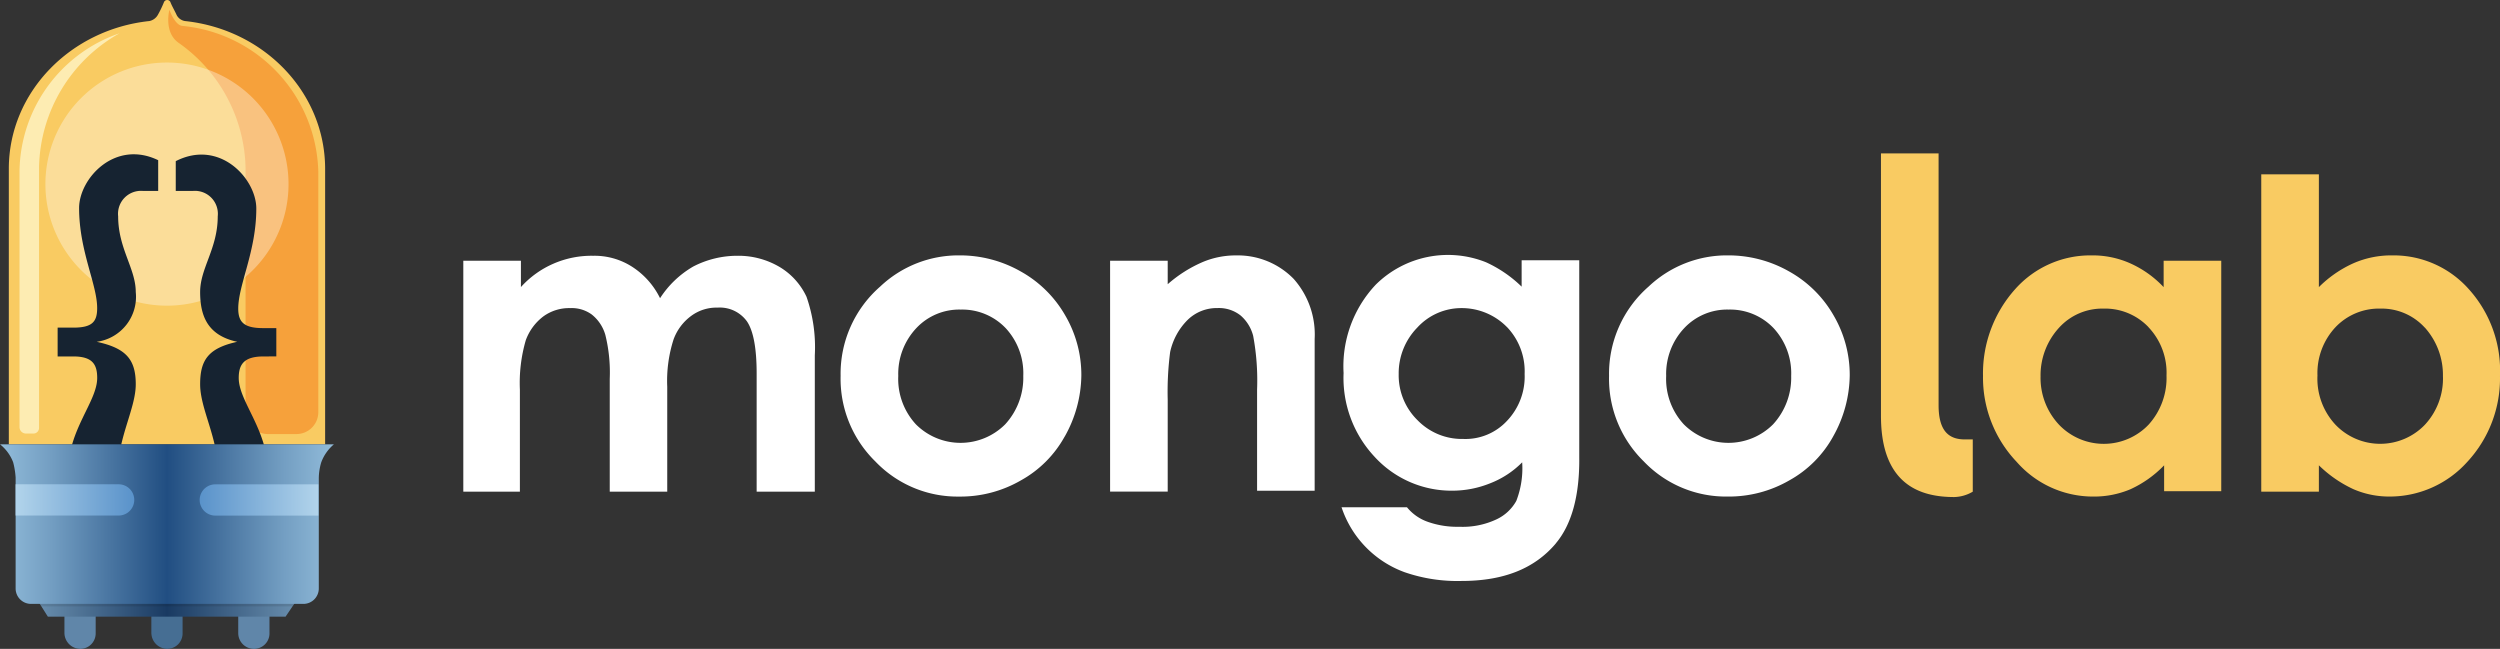 <svg xmlns="http://www.w3.org/2000/svg" xmlns:xlink="http://www.w3.org/1999/xlink" viewBox="48 29 213.065 55.3"><rect x="48" y="29" width="213.065" height="55.3" fill="#333333" stroke="none"/><defs><style>.a,.h{fill:#fff}.b{fill:#f9cb62}.c{fill:#6086a9}.d{fill:#466e93}.e{fill:url(#a)}.f{opacity:.1}.g{fill:#f6a13b}.h{opacity:.35}.i{fill:#162331}.j{fill:#fdecb2}.k{fill:url(#b)}.l{fill:url(#c)}.m{fill:url(#d)}</style><linearGradient id="a" y1=".495" x2=".999" y2=".495" gradientUnits="objectBoundingBox"><stop offset="0" stop-color="#6c91b0"/><stop offset=".5" stop-color="#193a62"/><stop offset="1" stop-color="#6c91b0"/></linearGradient><linearGradient id="b" y1=".498" x2="1.001" y2=".498" gradientUnits="objectBoundingBox"><stop offset="0" stop-color="#92bcda"/><stop offset=".153" stop-color="#739ec2"/><stop offset=".487" stop-color="#245184"/><stop offset=".5" stop-color="#214e82"/><stop offset=".513" stop-color="#245184"/><stop offset=".847" stop-color="#739ec2"/><stop offset="1" stop-color="#92bcda"/></linearGradient><linearGradient id="c" x1=".001" y1=".502" x2="1.001" y2=".502" gradientUnits="objectBoundingBox"><stop offset="0" stop-color="#5992ca"/><stop offset="1" stop-color="#b2d4eb"/></linearGradient><linearGradient id="d" x1="1" y1=".502" x2="-.001" y2=".502" xlink:href="#c"/></defs><path class="a" d="M112.486 70.903V60.834c0-2.205-.291-3.661-.832-4.452a2.85 2.85 0 0 0-2.5-1.165 3.613 3.613 0 0 0-2.247.707 4.32 4.32 0 0 0-1.5 2 11.512 11.512 0 0 0-.541 4.036v8.945h-4.9v-9.613a13.338 13.338 0 0 0-.374-3.745 3.418 3.418 0 0 0-1.165-1.747 2.9 2.9 0 0 0-1.831-.541 3.733 3.733 0 0 0-2.288.707 4.442 4.442 0 0 0-1.5 2.039 13.024 13.024 0 0 0-.5 4.2v8.7h-4.822V51.223h4.91v2.242a8.036 8.036 0 0 1 2.788-2 8.125 8.125 0 0 1 3.37-.666 5.931 5.931 0 0 1 3.287.915 6.679 6.679 0 0 1 2.413 2.7 8.334 8.334 0 0 1 2.829-2.7 8.165 8.165 0 0 1 3.745-.915 6.909 6.909 0 0 1 3.62.957 5.821 5.821 0 0 1 2.288 2.538 13.059 13.059 0 0 1 .707 4.993v11.616zm26.253-4.7a9.534 9.534 0 0 1-3.744 3.745 10.276 10.276 0 0 1-5.243 1.373 9.678 9.678 0 0 1-7.156-3 9.853 9.853 0 0 1-2.954-7.281 9.86 9.86 0 0 1 3.37-7.614 9.7 9.7 0 0 1 6.786-2.661 10.458 10.458 0 0 1 5.2 1.373 9.921 9.921 0 0 1 3.788 3.745 10.04 10.04 0 0 1 1.373 5.118 10.822 10.822 0 0 1-1.414 5.2zm-5.03-9.238a5.114 5.114 0 0 0-3.823-1.581 5.021 5.021 0 0 0-3.791 1.581 5.692 5.692 0 0 0-1.539 4.077 5.7 5.7 0 0 0 1.5 4.119 5.374 5.374 0 0 0 7.614 0 5.866 5.866 0 0 0 1.54-4.119 5.665 5.665 0 0 0-1.5-4.077zm21.427 13.938v-8.7a20.707 20.707 0 0 0-.333-4.577 3.4 3.4 0 0 0-1.082-1.747 2.98 2.98 0 0 0-1.956-.624 3.551 3.551 0 0 0-2.538 1 5.493 5.493 0 0 0-1.5 2.746 26.422 26.422 0 0 0-.208 4.077V70.9h-4.91V51.223h4.91v2a11.207 11.207 0 0 1 3.037-1.914 7.226 7.226 0 0 1 2.788-.541 6.652 6.652 0 0 1 4.91 2 7.127 7.127 0 0 1 1.789 5.118v12.94h-4.907v.083zm25.463 4.41c-1.789 2.122-4.41 3.2-8.03 3.2a13.764 13.764 0 0 1-4.868-.749 8.862 8.862 0 0 1-5.367-5.534h5.575a3.987 3.987 0 0 0 1.789 1.248 7.459 7.459 0 0 0 2.663.416 6.776 6.776 0 0 0 3.162-.624 3.733 3.733 0 0 0 1.706-1.581 7.7 7.7 0 0 0 .5-3.287 7.786 7.786 0 0 1-2.743 1.793 8.613 8.613 0 0 1-3.2.624 8.888 8.888 0 0 1-6.657-2.912 9.838 9.838 0 0 1-2.621-7.115 10.145 10.145 0 0 1 2.738-7.527 8.742 8.742 0 0 1 9.4-1.914 10.716 10.716 0 0 1 3.037 2.08v-2.25h4.91v16.768c.041 3.328-.666 5.783-2 7.364zm-4.161-18.432a5.4 5.4 0 0 0-3.869-1.623 5.093 5.093 0 0 0-3.783 1.665 5.565 5.565 0 0 0-1.581 3.953 5.361 5.361 0 0 0 1.622 3.953 5.272 5.272 0 0 0 3.869 1.581 4.835 4.835 0 0 0 3.742-1.545 5.463 5.463 0 0 0 1.5-3.994 5.463 5.463 0 0 0-1.5-3.994zm27.793 9.32a9.531 9.531 0 0 1-3.744 3.745 10.276 10.276 0 0 1-5.243 1.373 9.678 9.678 0 0 1-7.156-3 9.852 9.852 0 0 1-2.954-7.281 9.86 9.86 0 0 1 3.37-7.614 9.7 9.7 0 0 1 6.782-2.659 10.457 10.457 0 0 1 5.2 1.373 9.921 9.921 0 0 1 3.786 3.745 10.04 10.04 0 0 1 1.373 5.118 10.827 10.827 0 0 1-1.415 5.2zm-5.076-9.236a5.112 5.112 0 0 0-3.828-1.581 5.02 5.02 0 0 0-3.786 1.581 5.691 5.691 0 0 0-1.54 4.077 5.7 5.7 0 0 0 1.5 4.119 5.374 5.374 0 0 0 7.614 0 5.864 5.864 0 0 0 1.54-4.119 5.665 5.665 0 0 0-1.5-4.077z"/><path class="b" d="M214.549 71.361c-2.829 0-6.241-1-6.241-6.907V42.071h4.91v21.468c0 2.247.915 2.912 2.247 2.912h.666v4.452a3.235 3.235 0 0 1-1.581.458zm17.891-.458v-2.246a9.412 9.412 0 0 1-2.871 2.039 7.944 7.944 0 0 1-3.162.624 8.649 8.649 0 0 1-6.532-2.954 10.423 10.423 0 0 1-2.871-7.323 10.761 10.761 0 0 1 2.746-7.406 8.561 8.561 0 0 1 6.49-2.871 7.874 7.874 0 0 1 3.287.666 8.883 8.883 0 0 1 2.871 2.039v-2.247h4.91v19.638h-4.868v.042zm-1.331-14.021a5.113 5.113 0 0 0-3.833-1.581 4.972 4.972 0 0 0-3.786 1.623 6 6 0 0 0-1.581 4.161 5.824 5.824 0 0 0 1.581 4.119 5.277 5.277 0 0 0 7.614 0 5.928 5.928 0 0 0 1.539-4.2 5.62 5.62 0 0 0-1.539-4.119zm27.167 11.483a8.888 8.888 0 0 1-6.615 2.954 7.686 7.686 0 0 1-3.079-.624 10.5 10.5 0 0 1-2.954-2.039v2.247h-4.91V43.859h4.91v9.612a9.9 9.9 0 0 1 2.954-2.039 8.069 8.069 0 0 1 3.329-.666 8.561 8.561 0 0 1 6.49 2.871 10.374 10.374 0 0 1 2.663 7.406 10.468 10.468 0 0 1-2.788 7.323zm-3.62-11.442a4.972 4.972 0 0 0-3.78-1.622 5.112 5.112 0 0 0-3.828 1.581 5.723 5.723 0 0 0-1.54 4.119 5.753 5.753 0 0 0 1.54 4.2 5.277 5.277 0 0 0 7.614 0 5.787 5.787 0 0 0 1.54-4.161 6.058 6.058 0 0 0-1.54-4.119z"/><path class="c" d="M68.304 82.968v-1.537h2.663v1.537a1.314 1.314 0 0 1-1.331 1.331 1.341 1.341 0 0 1-1.332-1.331z"/><path class="d" d="M60.898 82.968v-1.537h2.663v1.537a1.314 1.314 0 0 1-1.328 1.332 1.369 1.369 0 0 1-1.331-1.331z"/><path class="c" d="M53.492 82.968v-1.537h2.662v1.537a1.314 1.314 0 0 1-1.331 1.332 1.369 1.369 0 0 1-1.331-1.332z"/><path class="e" d="M73.546 79.765l-1.207 1.789H52.078l-1.124-1.789z"/><path class="f" d="M74.124 78.891l-1.2 1.789H51.536l-1.123-1.789z"/><path class="b" d="M48.752 66.867V43.315c.038-6.488 5.28-11.813 11.979-12.521a1.077 1.077 0 0 0 .707-.5 9.09 9.09 0 0 0 .541-1.123.3.3 0 0 1 .541 0c.125.333.374.749.541 1.123a.977.977 0 0 0 .707.5c6.7.707 11.9 6.033 11.941 12.523v23.55z"/><path class="g" d="M68.928 43.359v20.384h.042v.374a1.864 1.864 0 0 0 1.873 1.876h2.413a1.864 1.864 0 0 0 1.872-1.872V43.643A12.813 12.813 0 0 0 63.561 31.21c-.666-.042-1.123-1.373-1.123-1.373s-.5 1.872.749 2.788a13.363 13.363 0 0 1 5.742 10.734z"/><path class="h" d="M62.23 34.331a10.36 10.36 0 1 1-10.36 10.36 10.361 10.361 0 0 1 10.36-10.36z"/><path class="i" d="M70.468 59.378c-1.623 0-2.122.624-2.122 1.831 0 2.039 2.5 4.41 2.5 8.113 0 2.7-1.581 4.951-5.076 4.951h-1.626v-3.287h.707c1.29 0 1.706-.749 1.706-1.955 0-2.746-1.5-5.2-1.5-7.281s.707-3.079 3.162-3.62c-2.5-.541-3.162-2.164-3.162-4.244 0-2.039 1.5-3.7 1.5-6.449a1.956 1.956 0 0 0-2.122-2.164h-1.456v-2.538c3.745-1.914 6.865 1.5 6.865 4.036 0 3.661-1.539 6.491-1.539 8.529 0 1.165.5 1.664 2.122 1.664h1.123v2.413zm-8.987-14.105h-1.289a1.956 1.956 0 0 0-2.122 2.164c0 2.746 1.5 4.452 1.5 6.449a3.869 3.869 0 0 1-3.329 4.244c2.5.541 3.329 1.5 3.329 3.62 0 2.039-1.5 4.535-1.5 7.281 0 1.207.416 1.955 1.706 1.955h.707v3.287H58.86c-3.495 0-5.076-2.247-5.076-4.951 0-3.7 2.5-6.074 2.5-8.113 0-1.165-.416-1.831-2.039-1.831h-1.333v-2.455h1.33c1.623 0 2.039-.5 2.039-1.664 0-2.039-1.539-4.868-1.539-8.529 0-2.5 3.037-5.866 6.74-4.077v2.62z"/><path class="j" d="M58.193 31.835a13.382 13.382 0 0 0-6.865 11.4V65.45a.481.481 0 0 1-.5.5h-.623a.551.551 0 0 1-.541-.541V43.526a12.6 12.6 0 0 1 8.529-11.691"/><path class="k" d="M75.377 68.406a4.931 4.931 0 0 0-.208 1.331v9.4a1.314 1.314 0 0 1-1.331 1.331H50.663a1.314 1.314 0 0 1-1.331-1.331v-9.441a6.94 6.94 0 0 0-.208-1.29A3.578 3.578 0 0 0 48 66.867h28.459a3.677 3.677 0 0 0-1.082 1.539z"/><path class="l" d="M75.128 72.942h-8.779a1.331 1.331 0 1 1 0-2.663h8.779v2.663z"/><path class="m" d="M49.332 70.274h8.779a1.331 1.331 0 1 1 0 2.663h-8.779v-2.663z"/></svg>